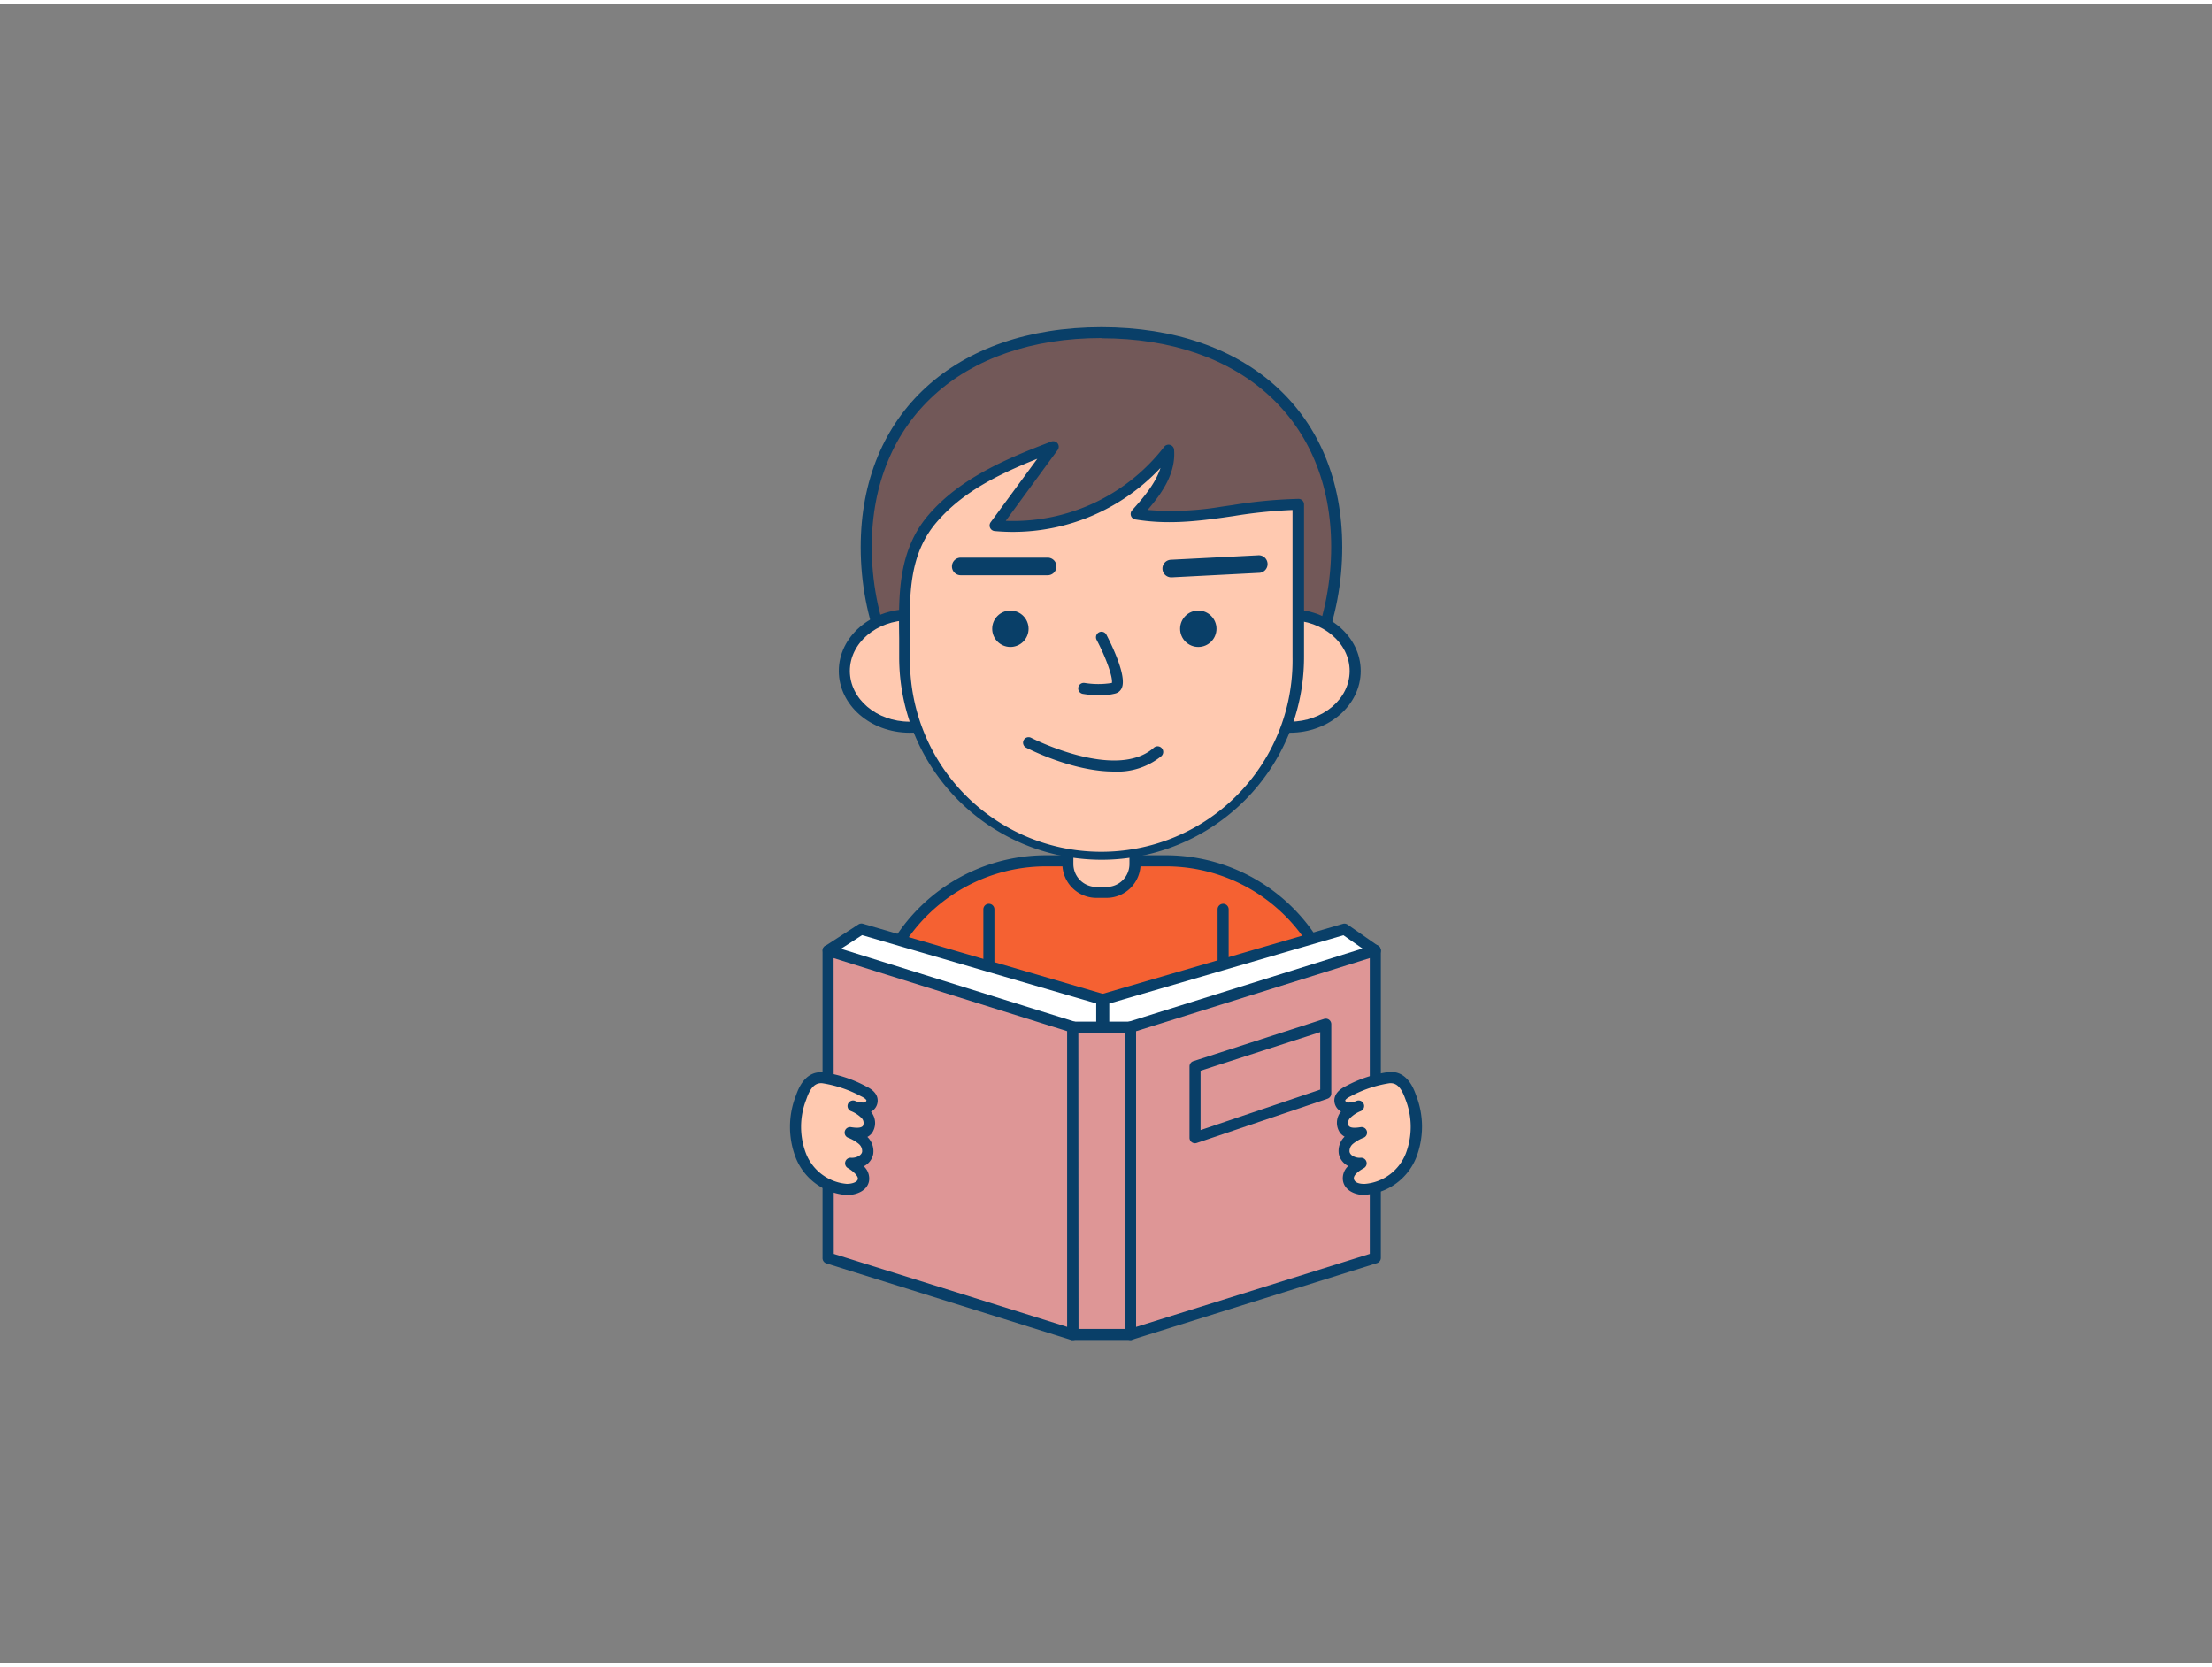 <svg xmlns="http://www.w3.org/2000/svg" viewBox="0 0 400 300" width="406" height="306" class="illustration styles_illustrationTablet__1DWOa"><rect x="0" y="0" width="400" height="300" fill="#808080" stroke="none"/><g id="_447_reading_a_book_outline" data-name="#447_reading_a_book_outline"><path d="M189.13,154.92h21.74a31.44,31.44,0,0,1,31.44,31.44V225.8a0,0,0,0,1,0,0H157.69a0,0,0,0,1,0,0V186.36A31.44,31.44,0,0,1,189.13,154.92Z" fill="#f56132"></path><path d="M242.31,226.8H157.69a1,1,0,0,1-1-1V186.36a32.47,32.47,0,0,1,32.44-32.44h21.74a32.47,32.47,0,0,1,32.44,32.44V225.8A1,1,0,0,1,242.31,226.8Zm-83.62-2h82.62V186.36a30.48,30.48,0,0,0-30.44-30.44H189.13a30.48,30.48,0,0,0-30.44,30.44Z" fill="#093f68"></path><path d="M221.18,206.79a1,1,0,0,1-1-1v-42.1a1,1,0,0,1,2,0v42.1A1,1,0,0,1,221.18,206.79Z" fill="#093f68"></path><path d="M178.82,206.79a1,1,0,0,1-1-1v-42.1a1,1,0,0,1,2,0v42.1A1,1,0,0,1,178.82,206.79Z" fill="#093f68"></path><path d="M156.64,98.2c0-25.51,19.05-38.77,42.54-38.77s42.54,13.26,42.54,38.77-19,46.19-42.54,46.19S156.64,123.71,156.64,98.2Z" fill="#725858"></path><path d="M199.18,145.39c-24,0-43.54-21.17-43.54-47.19,0-24.16,17.09-39.77,43.54-39.77S242.72,74,242.72,98.2C242.72,124.22,223.19,145.39,199.18,145.39Zm0-85c-25.23,0-41.54,14.83-41.54,37.77,0,24.92,18.64,45.19,41.54,45.19s41.54-20.27,41.54-45.19C240.72,75.26,224.42,60.43,199.18,60.43Z" fill="#093f68"></path><path d="M193.11,148.48h12.14a0,0,0,0,1,0,0v7a5.16,5.16,0,0,1-5.16,5.16h-1.83a5.16,5.16,0,0,1-5.16-5.16v-7a0,0,0,0,1,0,0Z" fill="#ffc9b0"></path><path d="M200.1,161.62h-1.83a6.16,6.16,0,0,1-6.16-6.16v-7a1,1,0,0,1,1-1h12.14a1,1,0,0,1,1,1v7A6.16,6.16,0,0,1,200.1,161.62Zm-6-12.14v6a4.16,4.16,0,0,0,4.16,4.16h1.83a4.15,4.15,0,0,0,4.15-4.16v-6Z" fill="#093f68"></path><ellipse cx="164.48" cy="120.59" rx="11.8" ry="10.17" fill="#ffc9b0"></ellipse><path d="M164.48,131.76c-7.06,0-12.8-5-12.8-11.17s5.74-11.17,12.8-11.17,12.8,5,12.8,11.17S171.54,131.76,164.48,131.76Zm0-20.34c-6,0-10.8,4.12-10.8,9.17s4.84,9.17,10.8,9.17,10.8-4.12,10.8-9.17S170.43,111.42,164.48,111.42Z" fill="#093f68"></path><ellipse cx="233.26" cy="120.59" rx="11.8" ry="10.17" fill="#ffc9b0"></ellipse><path d="M233.26,131.76c-7.06,0-12.8-5-12.8-11.17s5.74-11.17,12.8-11.17,12.8,5,12.8,11.17S240.32,131.76,233.26,131.76Zm0-20.34c-5.95,0-10.8,4.12-10.8,9.17s4.85,9.17,10.8,9.17,10.8-4.12,10.8-9.17S239.21,111.42,233.26,111.42Z" fill="#093f68"></path><path d="M221,91.87c-5,.7-10.08,1.24-15.51.33,3-3.29,6.12-7.12,5.77-11.53A35.46,35.46,0,0,1,180,94.3l10.44-14.25c-7.9,3-16.08,6.36-21.74,12.91-6.13,7.1-5.07,16.19-5.07,25.18a35.59,35.59,0,1,0,71.17,0V90.47A95.45,95.45,0,0,0,221,91.87Z" fill="#ffc9b0"></path><path d="M199.18,154.73a36.63,36.63,0,0,1-36.58-36.59c0-1.15,0-2.31,0-3.46-.11-7.81-.24-15.9,5.36-22.37s13.69-10,22.14-13.2a1,1,0,0,1,1.15.33,1,1,0,0,1,0,1.2l-9.38,12.8a34.52,34.52,0,0,0,28.64-13.37,1,1,0,0,1,1.08-.36,1,1,0,0,1,.72.88c.32,4.13-2,7.65-4.79,10.88a54,54,0,0,0,13.39-.59h0l2-.29a87.18,87.18,0,0,1,11.9-1.12,1,1,0,0,1,1,1v27.67A36.63,36.63,0,0,1,199.18,154.73Zm-11.6-72.51c-7.19,2.87-13.48,6-18.15,11.4-5.1,5.89-5,13.25-4.87,21,0,1.16,0,2.33,0,3.49a34.59,34.59,0,1,0,69.17,0V91.48a87.38,87.38,0,0,0-10.62,1.09l-2,.29h0c-4.89.68-10.15,1.27-15.81.33a1,1,0,0,1-.58-1.66c2.16-2.4,4.27-4.93,5.13-7.66a36.54,36.54,0,0,1-30,11.42,1,1,0,0,1-.81-.59,1,1,0,0,1,.1-1ZM221,91.87h0Z" fill="#093f68"></path><circle cx="182.71" cy="112.96" r="3.29" fill="#093f68"></circle><circle cx="216.69" cy="112.96" r="3.29" fill="#093f68"></circle><path d="M199,125a19.5,19.5,0,0,1-3.2-.27,1,1,0,0,1-.81-1.15,1,1,0,0,1,1.16-.82,15.3,15.3,0,0,0,4.91,0c.22-.92-1-4.47-2.77-7.82a1,1,0,0,1,1.77-.93c.9,1.73,3.76,7.51,2.79,9.66a1.74,1.74,0,0,1-1.18,1A11.26,11.26,0,0,1,199,125Z" fill="#093f68"></path><path d="M189.44,103.28h0l-15.71,0a1.59,1.59,0,0,1,0-3.18h0l15.72,0a1.59,1.59,0,0,1,0,3.18Z" fill="#093f68"></path><path d="M211.84,103.66a1.59,1.59,0,0,1-.08-3.18l15.69-.8a1.59,1.59,0,1,1,.16,3.17l-15.69.81Z" fill="#093f68"></path><path d="M201.42,138.78c-7.43,0-15.4-4.08-15.88-4.33a1,1,0,0,1-.42-1.35,1,1,0,0,1,1.34-.42c.16.08,15.37,7.85,22.19,1.79A1,1,0,0,1,210,136,12.55,12.55,0,0,1,201.42,138.78Z" fill="#093f68"></path><polygon points="149.77 171.15 155.72 167.26 199.24 179.94 199.24 215.97 149.77 171.15" fill="#fff"></polygon><path d="M199.23,217a1,1,0,0,1-.67-.25L149.1,171.89a1,1,0,0,1,.13-1.58l6-3.89a1,1,0,0,1,.82-.12L199.51,179a1,1,0,0,1,.72,1v36a1,1,0,0,1-.59.92A1,1,0,0,1,199.23,217ZM151.4,171.27l46.83,42.44v-33l-42.34-12.35Z" fill="#093f68"></path><polygon points="248.7 171.15 243.1 167.26 199.59 179.94 199.59 215.97 248.7 171.15" fill="#fff"></polygon><path d="M199.59,217a1,1,0,0,1-.4-.08,1,1,0,0,1-.6-.92v-36a1,1,0,0,1,.72-1l43.51-12.68a1,1,0,0,1,.86.13l5.59,3.89a1,1,0,0,1,.42.76,1,1,0,0,1-.32.8l-49.1,44.82A1,1,0,0,1,199.59,217Zm1-36.27v33l46.51-42.45-4.17-2.9Z" fill="#093f68"></path><polygon points="194.03 240.57 149.77 226.72 149.77 171.15 194.03 185 194.03 240.57" fill="#de9696"></polygon><path d="M194,241.57a.93.93,0,0,1-.29,0l-44.27-13.85a1,1,0,0,1-.7-1V171.15a1,1,0,0,1,.41-.81,1,1,0,0,1,.89-.15L194.33,184a1,1,0,0,1,.7,1v55.57a1,1,0,0,1-.4.8A1,1,0,0,1,194,241.57ZM150.77,226,193,239.21V185.73l-42.26-13.22Z" fill="#093f68"></path><polygon points="248.7 226.72 204.44 240.57 204.44 185 248.7 171.15 248.7 226.72" fill="#de9696"></polygon><path d="M204.44,241.57a1,1,0,0,1-.6-.2,1,1,0,0,1-.4-.8V185a1,1,0,0,1,.7-1l44.26-13.85a1,1,0,0,1,.89.15,1,1,0,0,1,.41.81v55.56a1,1,0,0,1-.7,1l-44.27,13.85A.93.93,0,0,1,204.44,241.57Zm1-55.84v53.48L247.7,226V172.51Zm43.26,41h0Z" fill="#093f68"></path><path d="M216.1,206a1.06,1.06,0,0,1-.59-.19,1,1,0,0,1-.41-.81V192.1a1,1,0,0,1,.69-.95l23.64-7.64a1,1,0,0,1,.9.14,1,1,0,0,1,.41.81V197a1,1,0,0,1-.68.94l-23.64,8A1.25,1.25,0,0,1,216.1,206Zm1-13.12v10.73l21.64-7.32v-10.4Z" fill="#093f68"></path><rect x="194.03" y="185" width="10.4" height="55.57" transform="translate(398.47 425.57) rotate(180)" fill="#de9696"></rect><path d="M204.44,241.57H194a1,1,0,0,1-1-1V185a1,1,0,0,1,1-1h10.41a1,1,0,0,1,1,1v55.57A1,1,0,0,1,204.44,241.57Zm-9.41-2h8.41V186H195Z" fill="#093f68"></path><path d="M156.17,196.59c.73.35,1.55.88,1.54,1.69a1.52,1.52,0,0,1-1.38,1.34,4.42,4.42,0,0,1-2.05-.37,6.23,6.23,0,0,1,2.4,1.59,2.16,2.16,0,0,1,.2,2.67c-.71.84-2,.73-3.09.55a7.77,7.77,0,0,1,2.24,1.33,2.66,2.66,0,0,1,.89,2.35c-.25,1.28-1.75,2-3.06,1.88,1.18.66,2.55,1.68,2.3,3s-1.79,1.76-3.06,1.71a9.75,9.75,0,0,1-8.26-6.07,14.63,14.63,0,0,1,0-10.56c.69-1.91,1.7-3.74,3.91-3.57A22.64,22.64,0,0,1,156.17,196.59Z" fill="#ffc9b0"></path><path d="M153.25,215.35h-.19a10.74,10.74,0,0,1-9.14-6.67,15.49,15.49,0,0,1,0-11.3c.44-1.23,1.62-4.48,4.93-4.22a23.12,23.12,0,0,1,7.75,2.54h0c1.41.67,2.12,1.55,2.11,2.6a2.3,2.3,0,0,1-1.21,2,3.17,3.17,0,0,1,.14,3.9,2.69,2.69,0,0,1-.79.65,3.6,3.6,0,0,1,1.05,3.13,3.17,3.17,0,0,1-1.7,2.18,3,3,0,0,1,.94,2.71C156.8,214.57,154.92,215.34,153.25,215.35Zm-4.75-20.22c-1.17,0-2,.87-2.69,2.91a13.52,13.52,0,0,0-.05,9.84,8.71,8.71,0,0,0,7.37,5.46c.91,0,1.93-.3,2-.9s-1.06-1.54-1.8-1.95a1,1,0,0,1,.57-1.87c.83.06,1.86-.36,2-1.08a1.67,1.67,0,0,0-.6-1.42,7,7,0,0,0-2-1.15,1,1,0,0,1,.58-1.89c.74.12,1.77.23,2.15-.21a1.24,1.24,0,0,0-.2-1.4,5.69,5.69,0,0,0-2-1.31,1,1,0,0,1,.75-1.85,3.72,3.72,0,0,0,1.58.32c.3,0,.52-.26.52-.36s-.2-.41-1-.78a21.79,21.79,0,0,0-7-2.35Z" fill="#093f68"></path><path d="M243.83,196.59c-.73.35-1.55.88-1.54,1.69a1.52,1.52,0,0,0,1.38,1.34,4.42,4.42,0,0,0,2.05-.37,6.23,6.23,0,0,0-2.4,1.59,2.16,2.16,0,0,0-.2,2.67c.71.84,2,.73,3.09.55a7.77,7.77,0,0,0-2.24,1.33,2.66,2.66,0,0,0-.89,2.35c.25,1.28,1.75,2,3.06,1.88-1.18.66-2.55,1.68-2.3,3s1.79,1.76,3.06,1.71a9.75,9.75,0,0,0,8.26-6.07,14.63,14.63,0,0,0,0-10.56c-.69-1.91-1.7-3.74-3.91-3.57A22.64,22.64,0,0,0,243.83,196.59Z" fill="#ffc9b0"></path><path d="M246.76,215.35c-1.68,0-3.56-.78-3.9-2.53a3,3,0,0,1,.94-2.71,3.17,3.17,0,0,1-1.7-2.18,3.6,3.6,0,0,1,1.05-3.13,2.69,2.69,0,0,1-.79-.65,3.17,3.17,0,0,1,.14-3.9,2.3,2.3,0,0,1-1.21-2c0-1,.7-1.93,2.11-2.6h0a23.12,23.12,0,0,1,7.75-2.54c3.31-.26,4.49,3,4.93,4.22a15.49,15.49,0,0,1,0,11.3,10.74,10.74,0,0,1-9.14,6.67Zm-.62-6.73a1,1,0,0,1,.49,1.87c-.74.41-1.95,1.21-1.8,1.95s1.11.92,2,.9a8.71,8.71,0,0,0,7.37-5.46,13.52,13.52,0,0,0-.05-9.84c-.77-2.16-1.6-3-2.89-2.9a21.79,21.79,0,0,0-7,2.35h0c-.77.37-1,.67-1,.78s.22.32.52.36a3.72,3.72,0,0,0,1.58-.32,1,1,0,0,1,.75,1.85,5.69,5.69,0,0,0-2,1.31,1.24,1.24,0,0,0-.2,1.4c.38.45,1.41.33,2.15.21a1,1,0,0,1,.58,1.89,7,7,0,0,0-2,1.15,1.67,1.67,0,0,0-.6,1.42c.14.72,1.18,1.15,2,1.08Z" fill="#093f68"></path></g></svg>